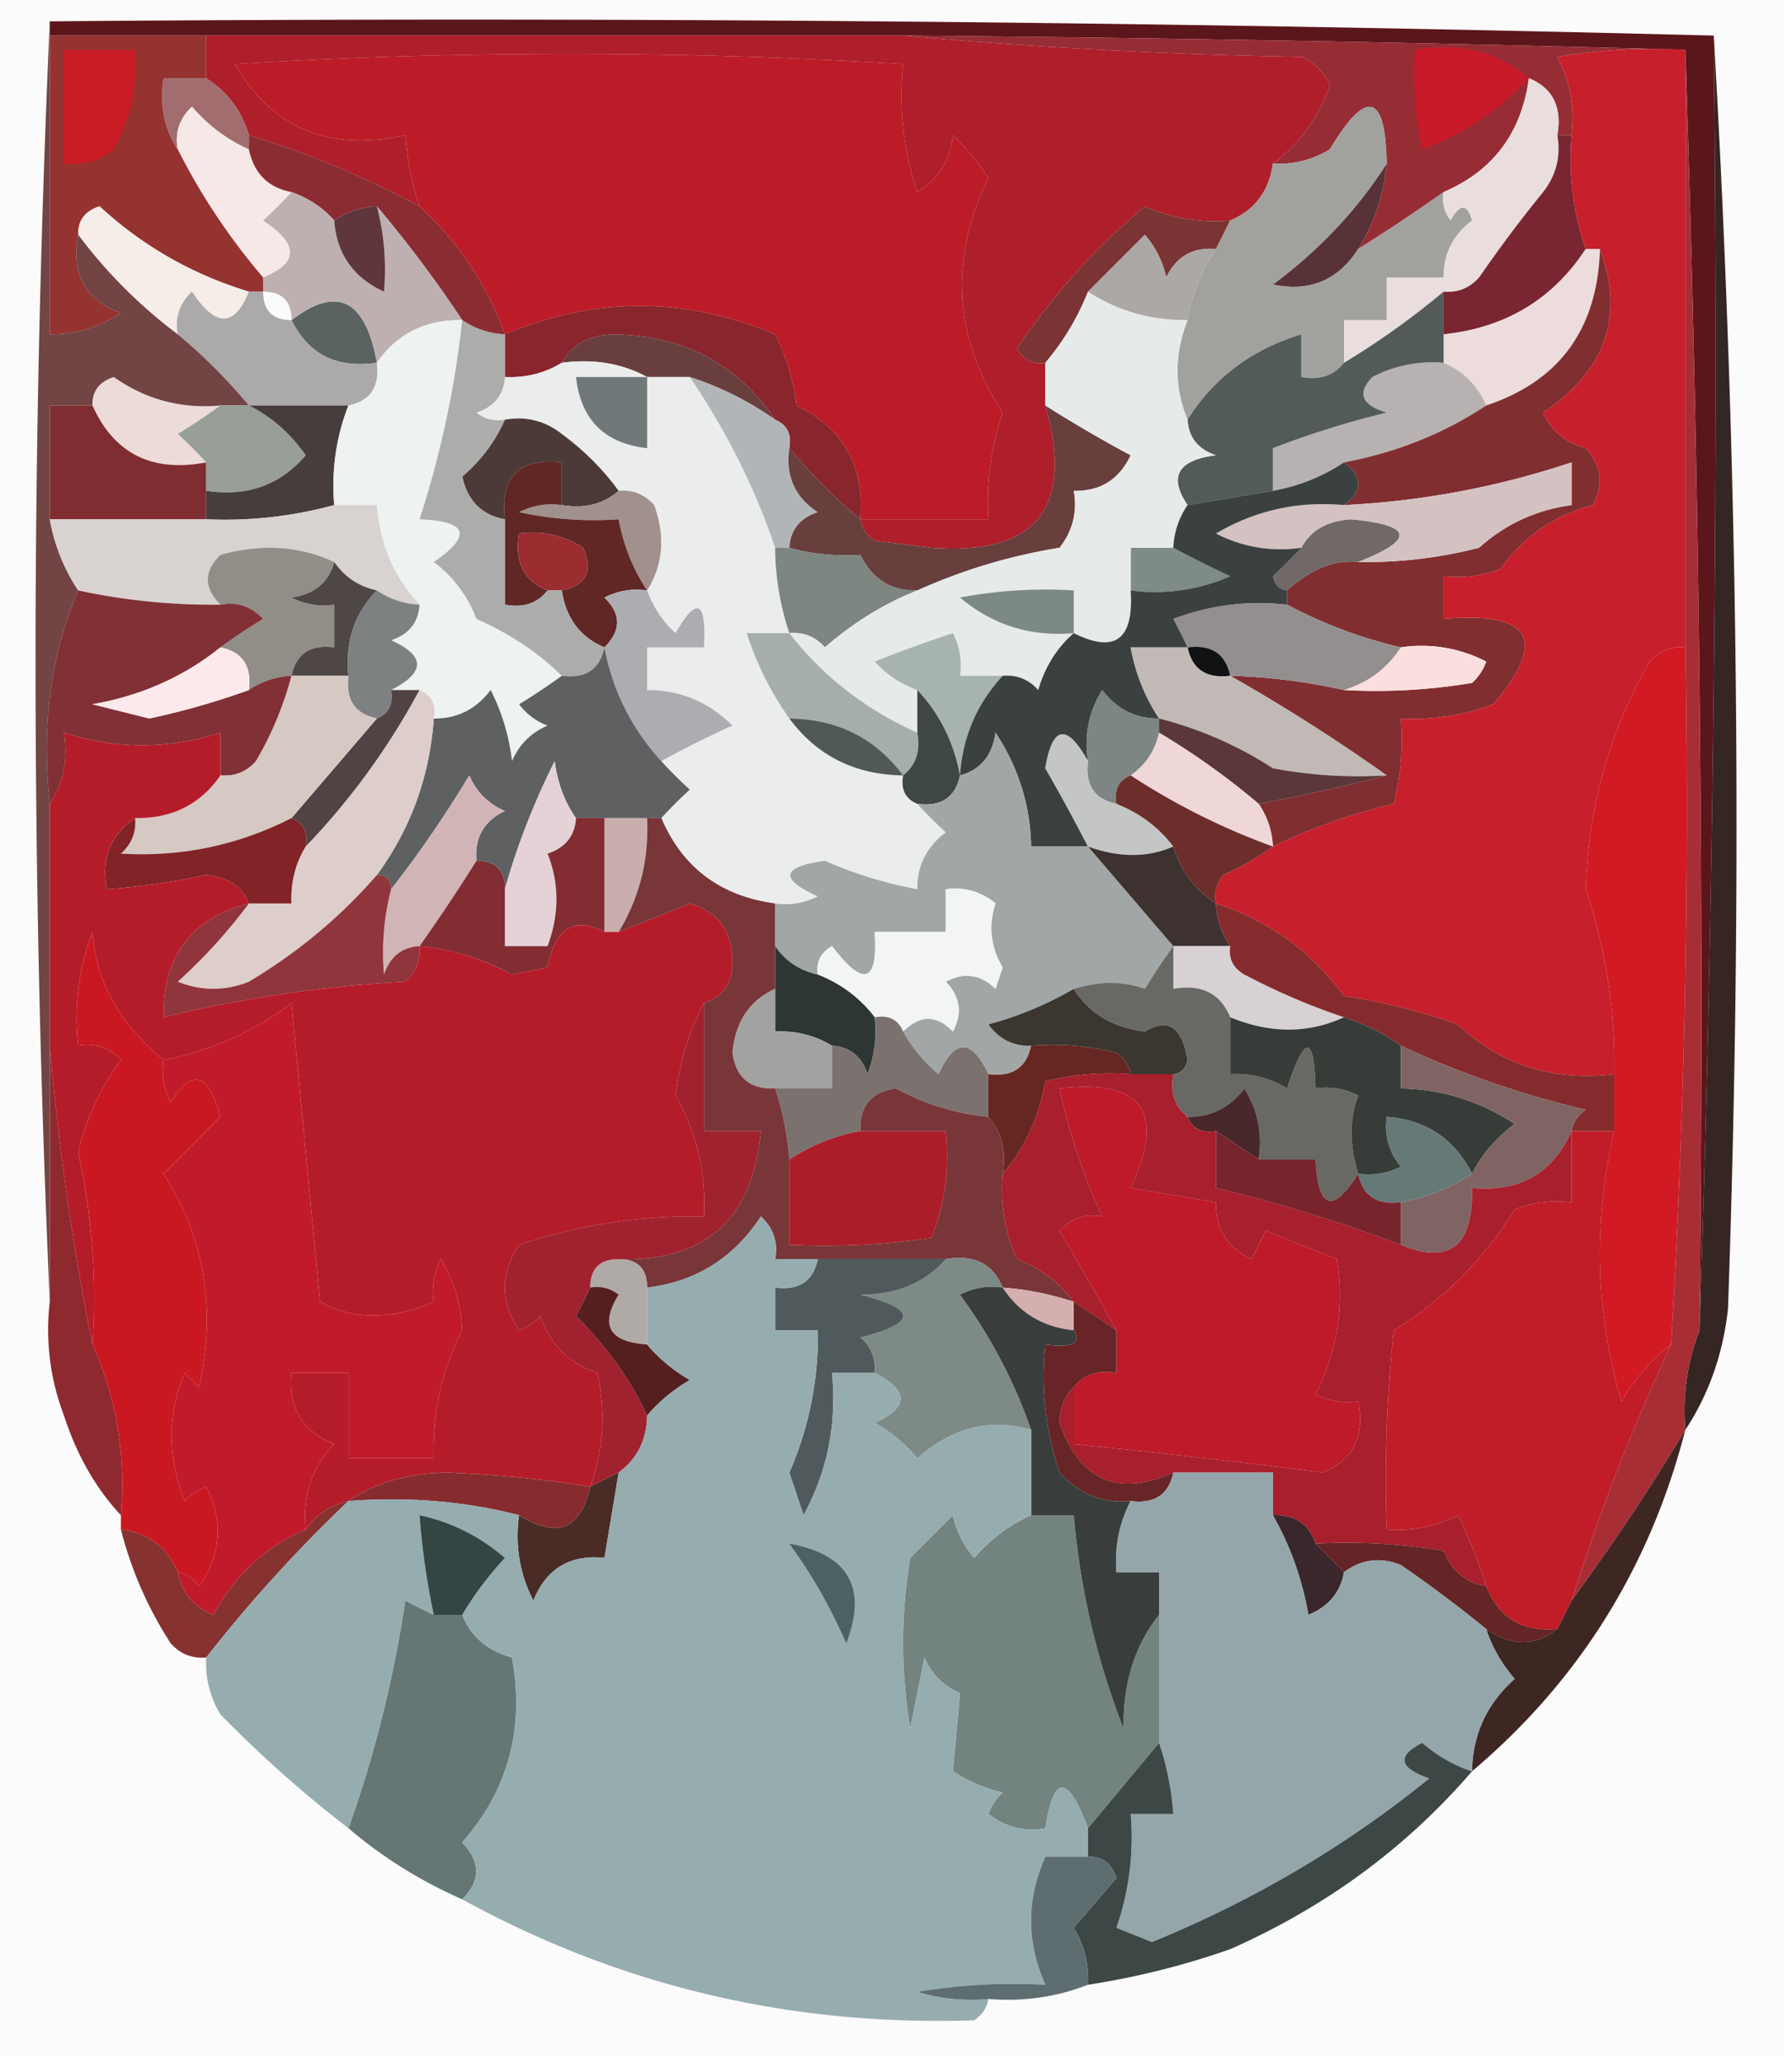 <svg xmlns="http://www.w3.org/2000/svg" width="126" height="145" style="shape-rendering:geometricPrecision;text-rendering:geometricPrecision;image-rendering:optimizeQuality;fill-rule:evenodd;clip-rule:evenodd"><path style="opacity:1" fill="#fcfbfb" d="M-.5-.5h126v145H-.5V-.5z"/><path style="opacity:1" fill="#5b161b" d="M3.5 2.5v-1a3452.68 3452.68 0 0 1 117 1c.331 30.505-.002 60.838-1 91a2026.41 2026.41 0 0 0-1-90c-18.08-.51-36.413-.843-55-1h-60z"/><path style="opacity:1" fill="#962d35" d="M63.5 2.5c18.587.157 36.92.49 55 1a40.94 40.94 0 0 0-9 .5c.906 1.7 1.239 3.533 1 5.5h-1c.343-1.983-.324-3.317-2-4-.519 3.843-2.519 6.51-6 8a128.52 128.52 0 0 1-6 4c1.13-1.815 1.796-3.815 2-6-.084-4.967-1.418-5.3-4-1a6.845 6.845 0 0 1-4 1c1.87-1.381 3.204-3.214 4-5.5-.405-.945-1.072-1.612-2-2-9.509-.17-18.842-.67-28-1.5z"/><path style="opacity:1" fill="#c81a28" d="M107.5 5.5a19.133 19.133 0 0 1-7.5 5 24.939 24.939 0 0 1-.5-7c3.198-.536 5.865.131 8 2z"/><path style="opacity:1" fill="#ae1e2b" d="M14.5 2.5h49c9.158.83 18.491 1.33 28 1.5.928.388 1.595 1.055 2 2-.796 2.286-2.13 4.119-4 5.5-.27 1.93-1.27 3.264-3 4a11.989 11.989 0 0 1-6-1 47.285 47.285 0 0 0-9 10c.457.797 1.124 1.13 2 1v3c2.039 7.212-.628 10.546-8 10l-4-.5c-.556-.383-.89-.883-1-1.5h9a19.524 19.524 0 0 1 1-7.5c-3.444-5.288-3.777-10.788-1-16.5-.653-1.004-1.487-2.004-2.5-3-.196 1.786-1.03 3.12-2.5 4a21.12 21.12 0 0 1-1-9 385.63 385.63 0 0 0-47 0c2.657 4.529 6.657 6.195 12 5a20.677 20.677 0 0 0 1 5 65.889 65.889 0 0 0-12-5c-.526-1.73-1.526-3.064-3-4v-3z"/><path style="opacity:1" fill="#a26d6e" d="M14.5 5.5c1.474.936 2.474 2.27 3 4v1c-1.524-.674-2.858-1.674-4-3-.886.825-1.219 1.825-1 3-.951-1.419-1.284-3.085-1-5h3z"/><path style="opacity:1" fill="#f5e8e7" d="M17.5 10.5c.356 1.69 1.356 2.69 3 3a30.943 30.943 0 0 1-2 2c2.518 1.656 2.518 2.99 0 4a45.203 45.203 0 0 1-6-9c-.219-1.175.114-2.175 1-3 1.142 1.326 2.476 2.326 4 3z"/><path style="opacity:1" fill="#943330" d="M3.5 2.5h11v3h-3c-.284 1.915.049 3.581 1 5a45.203 45.203 0 0 0 6 9v1h-1c-3.981-1.212-7.481-3.212-10.5-6-1.03.336-1.53 1.003-1.5 2-.535 2.738.465 4.572 3 5.5-1.525 1.009-3.192 1.509-5 1.5v-21z"/><path style="opacity:1" fill="#c91c24" d="M4.5 3.5h5c.202 2.49-.298 4.823-1.5 7-1.011.837-2.178 1.17-3.5 1v-8z"/><path style="opacity:1" fill="#8b2c33" d="M17.5 9.5a65.889 65.889 0 0 1 12 5c2.725 2.495 4.725 5.495 6 9a5.728 5.728 0 0 1-3-1 86.76 86.76 0 0 0-6-8 5.728 5.728 0 0 0-3 1c-.79-.901-1.79-1.568-3-2-1.644-.31-2.644-1.31-3-3v-1z"/><path style="opacity:1" fill="#e9dedd" d="M107.5 5.5c1.676.683 2.343 2.017 2 4 .262 1.478-.071 2.811-1 4a94.436 94.436 0 0 0-4.5 6c-.671.752-1.504 1.086-2.5 1a56.01 56.01 0 0 1-7 5v-3h3v-3h4c-.02-1.643.647-2.976 2-4-.346-1.196-.846-1.196-1.5 0a2.429 2.429 0 0 1-.5-2c3.481-1.49 5.481-4.157 6-8z"/><path style="opacity:1" fill="#bc1c27" d="M60.5 36.5c.305-3.727-1.195-6.394-4.5-8a14.73 14.73 0 0 0-1.5-5c-6.342-2.664-12.676-2.664-19 0-1.275-3.505-3.275-6.505-6-9a20.677 20.677 0 0 1-1-5c-5.343 1.195-9.343-.471-12-5a385.63 385.63 0 0 1 47 0 21.12 21.12 0 0 0 1 9c1.47-.88 2.304-2.214 2.5-4 1.013.996 1.847 1.996 2.5 3-2.777 5.712-2.444 11.212 1 16.5a19.524 19.524 0 0 0-1 7.5h-9z"/><path style="opacity:1" fill="#7b3434" d="m86.5 15.5-1 2c-1.624-.14-2.79.527-3.5 2a6.807 6.807 0 0 0-1.5-3l-4 4a17.906 17.906 0 0 1-3 5c-.876.13-1.543-.203-2-1a47.285 47.285 0 0 1 9-10 11.989 11.989 0 0 0 6 1z"/><path style="opacity:1" fill="#593237" d="M97.5 11.5c-.204 2.185-.87 4.185-2 6-1.418 2.208-3.418 3.041-6 2.5 3.267-2.429 5.934-5.262 8-8.5z"/><path style="opacity:1" fill="#f6ece8" d="M17.5 20.5c-1.01 2.518-2.344 2.518-4 0-.886.825-1.219 1.825-1 3a34.822 34.822 0 0 1-7-7c-.03-.997.47-1.664 1.5-2 3.019 2.788 6.519 4.788 10.5 6z"/><path style="opacity:1" fill="#7a2632" d="M109.5 9.5h1c-.221 2.779.112 5.445 1 8-2.325 3.547-5.658 5.547-10 6v-3c.996.086 1.829-.248 2.5-1a94.436 94.436 0 0 1 4.5-6c.929-1.189 1.262-2.522 1-4z"/><path style="opacity:1" fill="#aca8a5" d="M85.5 17.5a13.213 13.213 0 0 0-2 5c-2.576.032-4.91-.635-7-2l4-4a6.807 6.807 0 0 1 1.5 3c.71-1.473 1.876-2.14 3.5-2z"/><path style="opacity:1" fill="#1d1618" d="M18.5 20.5c1.333 0 2 .667 2 2 0-1.333-.667-2-2-2z"/><path style="opacity:1" fill="#5a6362" d="M26.5 25.5c-2.82.413-4.82-.587-6-3 3.2-2.461 5.2-1.461 6 3z"/><path style="opacity:1" fill="#beb0b0" d="M20.5 13.5c1.21.432 2.21 1.099 3 2 .175 2.344 1.341 4.011 3.5 5a17.64 17.64 0 0 0-.5-6 86.76 86.76 0 0 1 6 8c-2.589-.039-4.589.961-6 3-.8-4.461-2.8-5.461-6-3 0-1.333-.667-2-2-2v-1c2.518-1.01 2.518-2.344 0-4a30.943 30.943 0 0 0 2-2z"/><path style="opacity:1" fill="#5e363b" d="M26.5 14.5a17.64 17.64 0 0 1 .5 6c-2.159-.989-3.325-2.656-3.5-5a5.728 5.728 0 0 1 3-1z"/><path style="opacity:1" fill="#a1a19e" d="M97.5 11.5c-2.066 3.238-4.733 6.071-8 8.5 2.582.541 4.582-.292 6-2.5a128.52 128.52 0 0 0 6-4 2.429 2.429 0 0 0 .5 2c.654-1.196 1.154-1.196 1.5 0-1.353 1.024-2.02 2.357-2 4h-4v3h-3v3c-.709.904-1.709 1.237-3 1v-3c-3.487 1.06-6.154 3.06-8 6-.939-2.256-.939-4.59 0-7 .33-1.822.998-3.49 2-5l1-2c1.73-.736 2.73-2.07 3-4a6.845 6.845 0 0 0 4-1c2.582-4.3 3.916-3.967 4 1z"/><path style="opacity:1" fill="#ecdcdb" d="M111.5 17.5h1c-.176 5.617-2.843 9.284-8 11-.6-1.4-1.6-2.4-3-3v-2c4.342-.453 7.675-2.453 10-6z"/><path style="opacity:1" fill="#693e3f" d="M54.5 29.5a22.176 22.176 0 0 0-6-3h-3c-1.765-.961-3.765-1.295-6-1 .652-1.225 1.819-1.892 3.5-2 5.002.037 8.836 2.037 11.5 6z"/><path style="opacity:1" fill="#89252c" d="M60.5 36.5a38.4 38.4 0 0 1-5-5c.172-.992-.162-1.658-1-2-2.664-3.963-6.498-5.963-11.5-6-1.681.108-2.848.775-3.5 2-1.208.734-2.541 1.067-4 1v-3c6.324-2.664 12.658-2.664 19 0a14.73 14.73 0 0 1 1.5 5c3.305 1.606 4.805 4.273 4.5 8z"/><path style="opacity:1" fill="#aca9aa" d="M17.5 20.5h1c0 1.333.667 2 2 2 1.18 2.413 3.18 3.413 6 3 .215 1.679-.452 2.679-2 3h-7a38.4 38.4 0 0 0-5-5c-.219-1.175.114-2.175 1-3 1.656 2.518 2.99 2.518 4 0z"/><path style="opacity:1" fill="#b7b2b1" d="M101.5 25.5c1.4.6 2.4 1.6 3 3-2.994 1.978-6.327 3.311-10 4a13.213 13.213 0 0 1-5 2v-3a65.183 65.183 0 0 1 8-2.5c-1.77-.535-2.104-1.369-1-2.5a9.106 9.106 0 0 1 5-1z"/><path style="opacity:1" fill="#ecdbd9" d="M15.5 28.5a44.293 44.293 0 0 1-3 2c.743.682 1.41 1.349 2 2-3.807.726-6.474-.607-8-4-.03-.997.47-1.664 1.5-2 2.256 1.585 4.756 2.252 7.5 2z"/><path style="opacity:1" fill="#525b59" d="M101.5 20.5v5a9.106 9.106 0 0 0-5 1c-1.104 1.131-.77 1.965 1 2.5a65.183 65.183 0 0 0-8 2.5v3l-6 1c-1.356-1.999-.69-3.166 2-3.5-1.256-.417-1.923-1.25-2-2.5 1.846-2.94 4.513-4.94 8-6v3c1.291.237 2.291-.096 3-1a56.01 56.01 0 0 0 7-5z"/><path style="opacity:1" fill="#724444" d="M3.5 1.5v22c1.808.009 3.475-.491 5-1.5-2.535-.928-3.535-2.762-3-5.5a34.822 34.822 0 0 0 7 7 38.4 38.4 0 0 1 5 5h-2c-2.744.252-5.244-.415-7.5-2-1.03.336-1.53 1.003-1.5 2h-3v8c.33 1.822.998 3.49 2 5-1.942 4.556-2.608 9.556-2 15v35c-1.333-30-1.333-60 0-90z"/><path style="opacity:1" fill="#7f2d31" d="M6.5 28.5c1.526 3.393 4.193 4.726 8 4v4h-11v-8h3z"/><path style="opacity:1" fill="#ebeded" d="M39.5 25.5c2.235-.295 4.235.039 6 1h3c2.593 3.825 4.593 7.825 6 12 .017 2.065.35 4.065 1 6h-3a22.176 22.176 0 0 0 3 6c1.952 2.627 4.619 3.96 8 4-.172.992.162 1.658 1 2 .59.651 1.257 1.318 2 2-1.353 1.024-2.02 2.357-2 4a29.313 29.313 0 0 1-6.5-2c-3.063.435-3.23 1.268-.5 2.5a4.932 4.932 0 0 1-3 .5c-3.843-.519-6.51-2.519-8-6a30.943 30.943 0 0 1 2-2 30.943 30.943 0 0 1-2-2 64.953 64.953 0 0 1 5-2.5c-1.67-1.669-3.67-2.502-6-2.5v-3h4c.171-3.297-.495-3.63-2-1a7.467 7.467 0 0 1-2-3c1.123-1.788 1.29-3.788.5-6-.67-.752-1.504-1.086-2.5-1-1.087-1.5-2.42-2.833-4-4-1.189-.929-2.522-1.262-4-1a2.428 2.428 0 0 1-2-.5c1.256-.417 1.923-1.25 2-2.5 1.459.067 2.792-.266 4-1z"/><path style="opacity:1" fill="#717879" d="M45.5 26.5v5c-3-.333-4.667-2-5-5h5z"/><path style="opacity:1" fill="#979f97" d="M15.5 28.5h2c1.576.783 2.91 1.95 4 3.5-1.802 2.102-4.136 2.936-7 2.5v-2a30.943 30.943 0 0 0-2-2 44.293 44.293 0 0 0 3-2z"/><path style="opacity:1" fill="#812e31" d="M112.5 17.5c1.748 4.713.415 8.546-4 11.5.598 1.301 1.598 2.134 3 2.5 1.114 1.223 1.281 2.556.5 4-2.72.723-4.887 2.223-6.5 4.5a8.435 8.435 0 0 1-4 .5v3c6.194-.536 7.36 1.464 3.5 6a15.904 15.904 0 0 1-6.5 1 18.436 18.436 0 0 1-.5 6 42.804 42.804 0 0 0-8.5 3 5.728 5.728 0 0 0-1-3c3.11-.589 6.11-1.255 9-2a128.747 128.747 0 0 0-11-7 41.58 41.58 0 0 1 8 1 40.937 40.937 0 0 0 9-.5 3.647 3.647 0 0 0 1-1.5 9.864 9.864 0 0 0-6-1 32.975 32.975 0 0 1-8-3v-1c1.679-1.519 3.346-2.186 5-2a31.9 31.9 0 0 0 8.5-1c1.842-1.66 4.009-2.66 6.5-3v-3a59.602 59.602 0 0 1-16 3c1.333-1 1.333-2 0-3 3.673-.689 7.006-2.022 10-4 5.157-1.716 7.824-5.383 8-11z"/><path style="opacity:1" fill="#4b3a37" d="M35.5 29.5c1.478-.262 2.811.071 4 1 1.58 1.167 2.913 2.5 4 4-1.068.934-2.401 1.268-4 1v-3c-3-.333-4.333 1-4 4-1.62-.287-2.62-1.287-3-3 1.326-1.142 2.326-2.476 3-4z"/><path style="opacity:1" fill="#463d3c" d="M17.5 28.5h7c-.869 2.217-1.202 4.55-1 7a29.22 29.22 0 0 1-9 1v-2c2.864.436 5.198-.398 7-2.5-1.09-1.55-2.424-2.717-4-3.5z"/><path style="opacity:1" fill="#a0918c" d="M43.5 34.5c.996-.086 1.83.248 2.5 1 .79 2.212.623 4.212-.5 6a13.213 13.213 0 0 1-2-5 24.939 24.939 0 0 1-7-.5 4.932 4.932 0 0 1 3-.5c1.599.268 2.932-.066 4-1z"/><path style="opacity:1" fill="#eef2f1" d="M32.5 22.5a69.638 69.638 0 0 1-3 14c3.396.133 3.73 1.133 1 3a8.905 8.905 0 0 1 3 4c2.35 1.043 4.35 2.376 6 4a44.293 44.293 0 0 1-3 2 4.452 4.452 0 0 0 2 1.5c-1.167.5-2 1.333-2.5 2.5a14.73 14.73 0 0 0-1.5-5c-1.024 1.353-2.357 2.02-4 2 .172-.992-.162-1.658-1-2h-2c2.431-1.24 2.431-2.408 0-3.5 1.256-.417 1.923-1.25 2-2.5-1.797-1.934-2.797-4.267-3-7h-3c-.202-2.45.131-4.783 1-7 1.548-.321 2.215-1.321 2-3 1.411-2.039 3.411-3.039 6-3z"/><path style="opacity:1" fill="#602725" d="M39.5 35.5a4.932 4.932 0 0 0-3 .5c2.31.497 4.643.663 7 .5.33 1.822.998 3.49 2 5a4.932 4.932 0 0 0-3 .5c1.184 1.145 1.184 2.312 0 3.5-1.701-.711-2.701-2.045-3-4 1.725-.343 2.225-1.343 1.5-3-1.356-.88-2.856-1.214-4.5-1-.343 1.983.324 3.317 2 4-.709.904-1.709 1.237-3 1v-6c-.333-3 1-4.333 4-4v3z"/><path style="opacity:1" fill="#b1b5b8" d="M48.5 26.5a22.176 22.176 0 0 1 6 3c.838.342 1.172 1.008 1 2-.273 1.951.393 3.451 2 4.5-1.256.417-1.923 1.25-2 2.5h-1c-1.407-4.175-3.407-8.175-6-12z"/><path style="opacity:1" fill="#706968" d="M95.5 39.5c-1.654-.186-3.321.481-5 2-.543-.06-.876-.393-1-1a30.943 30.943 0 0 0 2-2c.652-1.225 1.819-1.892 3.5-2 4.363.412 4.53 1.412.5 3z"/><path style="opacity:1" fill="#683f3d" d="M73.5 28.5a95.88 95.88 0 0 0 6 3.5c-.808 1.706-2.141 2.54-4 2.5.262 1.478-.071 2.811-1 4a39.722 39.722 0 0 0-10 3c-1.859.04-3.192-.794-4-2.5-1.88.096-3.547-.07-5-.5.077-1.25.744-2.083 2-2.5-1.607-1.049-2.273-2.549-2-4.5a38.4 38.4 0 0 0 5 5c.11.617.444 1.117 1 1.5l4 .5c7.372.546 10.039-2.788 8-10z"/><path style="opacity:1" fill="#d4c2c2" d="M95.5 39.5c4.03-1.588 3.863-2.588-.5-3-1.681.108-2.848.775-3.5 2a9.864 9.864 0 0 1-6-1c2.766-1.629 5.766-2.295 9-2a59.602 59.602 0 0 0 16-3v3c-2.491.34-4.658 1.34-6.5 3a31.9 31.9 0 0 1-8.5 1z"/><path style="opacity:1" fill="#d8d3d1" d="M23.5 35.5h3c.203 2.733 1.203 5.066 3 7a5.728 5.728 0 0 1-3-1c-1.278-.282-2.278-.949-3-2-2.466-1.134-5.133-1.3-8-.5-1.184 1.145-1.184 2.312 0 3.5-3.38.04-6.714-.293-10-1a13.214 13.214 0 0 1-2-5h11a29.22 29.22 0 0 0 9-1z"/><path style="opacity:1" fill="#7e8682" d="M54.5 38.5h1c1.453.43 3.12.596 5 .5.808 1.706 2.141 2.54 4 2.5-2.315.916-4.482 2.25-6.5 4-.67-.752-1.504-1.086-2.5-1a19.242 19.242 0 0 1-1-6z"/><path style="opacity:1" fill="#918e88" d="M23.5 39.5c-.38 1.431-1.38 2.264-3 2.5.948.483 1.948.65 3 .5v3c-1.679-.215-2.679.452-3 2a5.728 5.728 0 0 0-3 1c.215-1.679-.452-2.679-2-3a44.293 44.293 0 0 1 3-2c-.825-.886-1.825-1.219-3-1-1.184-1.188-1.184-2.355 0-3.5 2.867-.8 5.534-.634 8 .5z"/><path style="opacity:1" fill="#9b2c2f" d="M39.5 41.5h-1c-1.676-.683-2.343-2.017-2-4 1.644-.214 3.144.12 4.5 1 .725 1.657.225 2.657-1.5 3z"/><path style="opacity:1" fill="#7e8b88" d="M82.5 38.5a70.679 70.679 0 0 0 4 2 13.117 13.117 0 0 1-7 1v-3h3z"/><path style="opacity:1" fill="#acacab" d="M32.5 22.5c.891.61 1.891.943 3 1v3c-.077 1.25-.744 2.083-2 2.5a2.428 2.428 0 0 0 2 .5c-.674 1.524-1.674 2.858-3 4 .38 1.713 1.38 2.713 3 3v6c1.291.237 2.291-.096 3-1h1c.299 1.955 1.299 3.289 3 4-.321 1.548-1.321 2.215-3 2-1.65-1.624-3.65-2.957-6-4a8.905 8.905 0 0 0-3-4c2.73-1.867 2.396-2.867-1-3a69.638 69.638 0 0 0 3-14z"/><path style="opacity:1" fill="#e6eae9" d="M76.5 20.5c2.09 1.365 4.424 2.032 7 2-.939 2.41-.939 4.744 0 7 .077 1.25.744 2.083 2 2.5-2.69.334-3.356 1.501-2 3.5a5.728 5.728 0 0 0-1 3h-3v3c.233 3.454-1.1 4.454-4 3-1.187 1.034-2.02 2.367-2.5 4-.67-.752-1.504-1.086-2.5-1h-3a4.932 4.932 0 0 0-.5-3 99.82 99.82 0 0 0-5.5 2 7.467 7.467 0 0 0 3 2v3c-3.652-1.64-6.652-3.974-9-7 .996-.086 1.83.248 2.5 1 2.018-1.75 4.185-3.084 6.5-4a39.722 39.722 0 0 1 10-3c.929-1.189 1.262-2.522 1-4 1.859.04 3.192-.794 4-2.5a95.88 95.88 0 0 1-6-3.5v-3a17.906 17.906 0 0 0 3-5z"/><path style="opacity:1" fill="#7c8986" d="M75.5 44.5c-3.025.269-5.692-.564-8-2.5a32.437 32.437 0 0 1 8-.5v3z"/><path style="opacity:1" fill="#948f8f" d="M90.5 42.5a32.975 32.975 0 0 0 8 3c-.948 1.478-2.28 2.478-4 3a41.58 41.58 0 0 0-8-1c-.321-1.548-1.321-2.215-3-2a44.358 44.358 0 0 0-1-2 16.869 16.869 0 0 1 8-1z"/><path style="opacity:1" fill="#813135" d="M5.5 41.5c3.286.707 6.62 1.04 10 1 1.175-.219 2.175.114 3 1a44.293 44.293 0 0 0-3 2c-2.572 2.068-5.572 3.401-9 4l4 1a53.615 53.615 0 0 0 7-2 5.728 5.728 0 0 1 3-1 23.795 23.795 0 0 1-2.5 6c-.67.752-1.504 1.086-2.5 1v-3c-3.65 1.175-7.317 1.175-11 0 .284 1.915-.049 3.581-1 5-.608-5.444.058-10.444 2-15z"/><path style="opacity:1" fill="#4f4745" d="M23.5 39.5c.722 1.051 1.722 1.718 3 2-1.575 1.614-2.241 3.614-2 6h-4c.321-1.548 1.321-2.215 3-2v-3a4.932 4.932 0 0 1-3-.5c1.62-.236 2.62-1.069 3-2.5z"/><path style="opacity:1" fill="#7d8181" d="M26.5 41.5c.891.61 1.891.943 3 1-.077 1.25-.744 2.083-2 2.5 2.431 1.092 2.431 2.26 0 3.5.172.992-.162 1.658-1 2-1.548-.321-2.215-1.321-2-3-.241-2.386.425-4.386 2-6z"/><path style="opacity:1" fill="#a7b3af" d="M70.5 47.5c-1.819 1.972-2.819 4.305-3 7-.44-2.344-1.44-4.344-3-6a7.467 7.467 0 0 1-3-2 99.82 99.82 0 0 1 5.5-2c.483.948.65 1.948.5 3h3z"/><path style="opacity:1" fill="#111214" d="M83.5 45.5c1.679-.215 2.679.452 3 2-1.679.215-2.679-.452-3-2z"/><path style="opacity:1" fill="#fbdfde" d="M98.5 45.5a9.864 9.864 0 0 1 6 1 3.647 3.647 0 0 1-1 1.5 40.937 40.937 0 0 1-9 .5c1.72-.522 3.052-1.522 4-3z"/><path style="opacity:1" fill="#fde9eb" d="M15.5 45.5c1.548.321 2.215 1.321 2 3a53.615 53.615 0 0 1-7 2l-4-1c3.428-.599 6.428-1.932 9-4z"/><path style="opacity:1" fill="#acadb0" d="M45.5 41.5a7.467 7.467 0 0 0 2 3c1.505-2.63 2.171-2.297 2 1h-4v3c2.33-.002 4.33.831 6 2.5a64.953 64.953 0 0 0-5 2.5c-2.099-2.305-3.432-4.972-4-8 1.184-1.188 1.184-2.355 0-3.5a4.932 4.932 0 0 1 3-.5z"/><path style="opacity:1" fill="#5e6061" d="M42.5 45.5c.568 3.028 1.901 5.695 4 8 .59.651 1.257 1.318 2 2a30.943 30.943 0 0 0-2 2h-6c-.79-1.108-1.29-2.442-1.5-4-1.492 2.995-2.66 5.995-3.5 9 0-1.333-.667-2-2-2-.14-1.624.527-2.79 2-3.5-1.167-.5-2-1.333-2.5-2.5-1.757 2.905-3.59 5.572-5.5 8 0-.667-.333-1-1-1 2.379-3.249 3.712-6.916 4-11 1.643.02 2.976-.647 4-2a14.73 14.73 0 0 1 1.5 5c.5-1.167 1.333-2 2.5-2.5a4.452 4.452 0 0 1-2-1.5 44.293 44.293 0 0 0 3-2c1.679.215 2.679-.452 3-2z"/><path style="opacity:1" fill="#a6aeab" d="M55.5 44.5c2.348 3.026 5.348 5.36 9 7 .237 1.291-.096 2.291-1 3-1.952-2.627-4.619-3.96-8-4a22.176 22.176 0 0 1-3-6h3z"/><path style="opacity:1" fill="#3a4140" d="M94.5 32.5c1.333 1 1.333 2 0 3-3.234-.295-6.234.371-9 2a9.864 9.864 0 0 0 6 1 30.943 30.943 0 0 1-2 2c.124.607.457.94 1 1v1a16.869 16.869 0 0 0-8 1c.363.684.696 1.35 1 2h-4c.33 1.822.998 3.49 2 5-1.643.02-2.976-.647-4-2-.952 1.545-1.285 3.212-1 5-1.501-2.674-2.501-2.508-3 .5a129.54 129.54 0 0 1 3 5.5h-4c-.056-2.894-.89-5.56-2.5-8-.236 1.62-1.069 2.62-2.5 3 .181-2.695 1.181-5.028 3-7 .996-.086 1.83.248 2.5 1 .48-1.633 1.313-2.966 2.5-4 2.9 1.454 4.233.454 4-3a13.117 13.117 0 0 0 7-1 70.679 70.679 0 0 1-4-2 5.728 5.728 0 0 1 1-3l6-1c1.822-.33 3.49-.998 5-2z"/><path style="opacity:1" fill="#c0b9b6" d="M83.5 45.5c.321 1.548 1.321 2.215 3 2 3.79 2.15 7.457 4.484 11 7a32.437 32.437 0 0 1-8-.5 26.891 26.891 0 0 0-8-3.5 13.213 13.213 0 0 1-2-5h4z"/><path style="opacity:1" fill="#514243" d="M27.5 48.5h2a49.93 49.93 0 0 1-8 11c.172-.992-.162-1.658-1-2l6-7c.838-.342 1.172-1.008 1-2z"/><path style="opacity:1" fill="#515956" d="M55.5 50.5c3.381.04 6.048 1.373 8 4-3.381-.04-6.048-1.373-8-4z"/><path style="opacity:1" fill="#7d8685" d="M81.5 50.5v1c-.282 1.278-.949 2.278-2 3-.838.342-1.172 1.008-1 2-1.548-.321-2.215-1.321-2-3-.285-1.788.048-3.455 1-5 1.024 1.353 2.357 2.02 4 2z"/><path style="opacity:1" fill="#d6c8c3" d="M20.5 47.5h4c-.215 1.679.452 2.679 2 3l-6 7c-3.775 1.922-7.775 2.755-12 2.5.752-.67 1.086-1.504 1-2.5 2.589.039 4.589-.961 6-3 .996.086 1.83-.248 2.5-1a23.795 23.795 0 0 0 2.5-6z"/><path style="opacity:1" fill="#c71f2b" d="M118.5 3.5v42c-.996-.086-1.829.248-2.5 1-2.827 4.9-4.327 10.233-4.5 16a38.498 38.498 0 0 1 2 13c-4.303.513-7.97-.653-11-3.5a43.365 43.365 0 0 0-8-2c-2.323-3.156-5.323-5.323-9-6.5a2.428 2.428 0 0 1 .5-2 19.606 19.606 0 0 0 3.5-2 42.804 42.804 0 0 1 8.5-3c.496-1.973.662-3.973.5-6 2.234.12 4.401-.214 6.5-1 3.86-4.536 2.694-6.536-3.5-6v-3a8.435 8.435 0 0 0 4-.5c1.613-2.277 3.78-3.777 6.5-4.5.781-1.444.614-2.777-.5-4-1.402-.366-2.402-1.199-3-2.5 4.415-2.954 5.748-6.787 4-11.5h-1c-.888-2.555-1.221-5.221-1-8 .239-1.967-.094-3.8-1-5.5a40.94 40.94 0 0 1 9-.5z"/><path style="opacity:1" fill="#c4c5c5" d="M76.5 53.5c-.215 1.679.452 2.679 2 3 1.64.647 2.974 1.647 4 3-1.81.79-3.81.79-6 0a129.54 129.54 0 0 0-3-5.5c.499-3.008 1.499-3.174 3-.5z"/><path style="opacity:1" fill="#3f4744" d="M64.5 48.5c1.56 1.656 2.56 3.656 3 6-.321 1.548-1.321 2.215-3 2-.838-.342-1.172-1.008-1-2 .904-.709 1.237-1.709 1-3v-3z"/><path style="opacity:1" fill="#5b3739" d="M81.5 51.5v-1a26.891 26.891 0 0 1 8 3.5c2.646.497 5.313.664 8 .5-2.89.745-5.89 1.411-9 2a51.908 51.908 0 0 0-7-5z"/><path style="opacity:1" fill="#352623" d="M120.5 2.5a964.728 964.728 0 0 1 1 89.5c-.354 3.178-1.354 6.011-3 8.5-.202-2.45.131-4.783 1-7a2071.745 2071.745 0 0 0 1-91z"/><path style="opacity:1" fill="#efd7d8" d="M81.5 51.5a51.908 51.908 0 0 1 7 5c.61.891.943 1.891 1 3a48.364 48.364 0 0 1-10-5c1.051-.722 1.718-1.722 2-3z"/><path style="opacity:1" fill="#e4d2d6" d="M40.5 57.5c-.077 1.25-.744 2.083-2 2.5.833 2.081.833 4.248 0 6.5h-3v-4c.84-3.005 2.008-6.005 3.5-9 .21 1.558.71 2.892 1.5 4z"/><path style="opacity:1" fill="#6c2e2b" d="M79.5 54.5a48.364 48.364 0 0 0 10 5 19.606 19.606 0 0 1-3.5 2 2.428 2.428 0 0 0-.5 2c-1.478-.947-2.478-2.28-3-4-1.026-1.353-2.36-2.353-4-3-.172-.992.162-1.658 1-2z"/><path style="opacity:1" fill="#d1b4b6" d="M33.5 60.5a128.52 128.52 0 0 1-4 6c-1.25.077-2.083.744-2.5 2a17.64 17.64 0 0 1 .5-6c1.91-2.428 3.743-5.095 5.5-8 .5 1.167 1.333 2 2.5 2.5-1.473.71-2.14 1.876-2 3.5z"/><path style="opacity:1" fill="#caaead" d="M42.5 57.5h3c.135 2.917-.532 5.584-2 8h-1v-8z"/><path style="opacity:1" fill="#a1a7a6" d="m76.5 59.5 6 7a44.293 44.293 0 0 0-2 3c-1.503-.552-3.17-.552-5 0a24.258 24.258 0 0 1-6 2.5c.744 1.039 1.744 1.539 3 1.5-.321 1.548-1.321 2.215-3 2-1.194-2.518-2.36-2.518-3.5 0a10.521 10.521 0 0 1-2.5-3c1.188-1.184 2.355-1.184 3.5 0 .684-1.284.517-2.45-.5-3.5 1.284-.684 2.45-.517 3.5.5l.5-1.5c-.855-1.45-1.022-2.95-.5-4.5-1.011-.837-2.178-1.17-3.5-1v3h-5c.238 3.6-.762 3.933-3 1-.797.457-1.13 1.124-1 2-1.278-.282-2.278-.949-3-2v-3a4.932 4.932 0 0 0 3-.5c-2.73-1.232-2.563-2.065.5-2.5a29.313 29.313 0 0 0 6.5 2c-.02-1.643.647-2.976 2-4a30.943 30.943 0 0 1-2-2c1.679.215 2.679-.452 3-2 1.431-.38 2.264-1.38 2.5-3 1.61 2.44 2.444 5.106 2.5 8h4z"/><path style="opacity:1" fill="#812327" d="M9.5 57.5c.086.996-.248 1.83-1 2.5 4.225.255 8.225-.578 12-2.5.838.342 1.172 1.008 1 2-.734 1.208-1.067 2.541-1 4h-3c-.47-1.194-1.47-1.86-3-2-2.318.497-4.652.83-7 1-.38-2.198.287-3.865 2-5z"/><path style="opacity:1" fill="#ddcdcb" d="M29.5 48.5c.838.342 1.172 1.008 1 2-.288 4.084-1.621 7.751-4 11a36.592 36.592 0 0 1-9 7.5c-1.667.667-3.333.667-5 0a37.984 37.984 0 0 0 5-5.5h3c-.067-1.459.266-2.792 1-4a49.93 49.93 0 0 0 8-11z"/><path style="opacity:1" fill="#3d3230" d="M76.5 59.5c2.19.79 4.19.79 6 0 .522 1.72 1.522 3.053 3 4a5.728 5.728 0 0 0 1 3h-4l-6-7z"/><path style="opacity:1" fill="#a82e36" d="M118.5 3.5a2026.41 2026.41 0 0 1 1 90c-.869 2.217-1.202 4.55-1 7a153.732 153.732 0 0 1-8 12 145.39 145.39 0 0 1 7-18 642.737 642.737 0 0 0 1-49v-42z"/><path style="opacity:1" fill="#812d32" d="M40.5 57.5h2v8c-2.142-1.098-3.475-.264-4 2.5l-2.5.5a16.813 16.813 0 0 0-6.5-2 128.52 128.52 0 0 0 4-6c1.333 0 2 .667 2 2v4h3c.833-2.252.833-4.419 0-6.5 1.256-.417 1.923-1.25 2-2.5z"/><path style="opacity:1" fill="#8f353b" d="M26.5 61.5c.667 0 1 .333 1 1a17.64 17.64 0 0 0-.5 6c.417-1.256 1.25-1.923 2.5-2 .086.996-.248 1.83-1 2.5a92.437 92.437 0 0 0-17 2.5c-.063-4.281 1.937-6.948 6-8a37.984 37.984 0 0 1-5 5.5c1.667.667 3.333.667 5 0 3.43-2.04 6.43-4.54 9-7.5z"/><path style="opacity:1" fill="#f3f5f5" d="M63.5 72.5c-.342-.838-1.008-1.172-2-1-1.026-1.353-2.36-2.353-4-3-.13-.876.203-1.543 1-2 2.238 2.933 3.238 2.6 3-1h5v-3c1.322-.17 2.489.163 3.5 1-.522 1.55-.355 3.05.5 4.5l-.5 1.5c-1.05-1.017-2.216-1.184-3.5-.5 1.017 1.05 1.184 2.216.5 3.5-1.145-1.184-2.312-1.184-3.5 0z"/><path style="opacity:1" fill="#d8d1d4" d="M82.5 66.5h4c-.13.876.203 1.543 1 2a47.313 47.313 0 0 0 7 3c-2.526 1.157-5.193 1.157-8 0-.683-1.677-2.017-2.343-4-2v-3z"/><path style="opacity:1" fill="#2e3633" d="M54.5 66.5c.722 1.051 1.722 1.718 3 2 1.64.647 2.974 1.647 4 3a8.434 8.434 0 0 1-.5 4c-.417-1.256-1.25-1.923-2.5-2-1.208-.734-2.541-1.067-4-1v-6z"/><path style="opacity:1" fill="#852b2e" d="M85.5 63.5c3.677 1.177 6.677 3.344 9 6.5a43.365 43.365 0 0 1 8 2c3.03 2.847 6.697 4.013 11 3.5v4h-3c.111-.617.444-1.117 1-1.5a66.655 66.655 0 0 1-13-4.5c-1.171-.845-2.505-1.511-4-2a47.313 47.313 0 0 1-7-3c-.797-.457-1.13-1.124-1-2a5.728 5.728 0 0 1-1-3z"/><path style="opacity:1" fill="#a2a2a0" d="M54.5 69.5v3c1.459-.067 2.792.266 4 1v3h-4c-1.752.082-2.752-.75-3-2.5.198-2.184 1.198-3.684 3-4.5z"/><path style="opacity:1" fill="#3b3630" d="M75.5 69.5c1.074 1.716 2.74 2.716 5 3 1.623-.99 2.623-.324 3 2-.124.607-.457.94-1 1h-3c-.11-.617-.444-1.117-1-1.5a18.436 18.436 0 0 0-6-.5c-1.256.039-2.256-.461-3-1.5a24.258 24.258 0 0 0 6-2.5z"/><path style="opacity:1" fill="#662621" d="M72.5 73.5a18.436 18.436 0 0 1 6 .5c.556.383.89.883 1 1.5a18.436 18.436 0 0 0-6 .5c-.45 2.533-1.45 4.7-3 6.5.268-1.599-.066-2.932-1-4v-3c1.679.215 2.679-.452 3-2z"/><path style="opacity:1" fill="#7b726f" d="M61.5 71.5c.992-.172 1.658.162 2 1a10.521 10.521 0 0 0 2.5 3c1.14-2.518 2.306-2.518 3.5 0v3a16.985 16.985 0 0 1-6.5-2c-1.75.248-2.582 1.248-2.5 3-1.822.33-3.49.998-5 2a20.677 20.677 0 0 0-1-5h4v-3c1.25.077 2.083.744 2.5 2a8.434 8.434 0 0 0 .5-4z"/><path style="opacity:1" fill="#686964" d="M82.5 66.5v3c1.983-.343 3.317.323 4 2v4a6.845 6.845 0 0 1 4 1c1.238-3.81 1.904-3.81 2 0a4.932 4.932 0 0 1 3 .5c-.625 1.64-.625 3.473 0 5.5-1.806 2.838-2.806 2.505-3-1h-4c.285-1.788-.048-3.455-1-5-1.024 1.353-2.357 2.02-4 2-.904-.709-1.237-1.709-1-3 .543-.06.876-.393 1-1-.377-2.324-1.377-2.99-3-2-2.26-.284-3.926-1.284-5-3 1.83-.552 3.497-.552 5 0a44.293 44.293 0 0 1 2-3z"/><path style="opacity:1" fill="#373c38" d="M86.5 71.5c2.807 1.157 5.474 1.157 8 0 1.495.489 2.829 1.155 4 2v3c2.894.056 5.561.89 8 2.5-1.314.985-2.314 2.152-3 3.5-1.235-2.457-3.235-3.79-6-4-.17 1.322.163 2.489 1 3.5a4.932 4.932 0 0 1-3 .5c-.625-2.027-.625-3.86 0-5.5a4.932 4.932 0 0 0-3-.5c-.096-3.81-.762-3.81-2 0a6.845 6.845 0 0 0-4-1v-4z"/><path style="opacity:1" fill="#49282b" d="m88.5 81.5-3-2c-.992.172-1.658-.162-2-1 1.643.02 2.976-.647 4-2 .952 1.545 1.285 3.212 1 5z"/><path style="opacity:1" fill="#8e2930" d="M3.5 73.5a187.902 187.902 0 0 0 3 21c1.683 3.758 2.35 7.758 2 12-1.77-1.899-3.102-4.232-4-7a16.87 16.87 0 0 1-1-8v-18z"/><path style="opacity:1" fill="#657977" d="M103.5 82.5a13.216 13.216 0 0 1-5 2c-1.679.215-2.679-.452-3-2a4.932 4.932 0 0 0 3-.5c-.837-1.011-1.17-2.178-1-3.5 2.765.21 4.765 1.543 6 4z"/><path style="opacity:1" fill="#b51c29" d="M15.5 54.5c-1.411 2.039-3.411 3.039-6 3-1.713 1.135-2.38 2.802-2 5a50.788 50.788 0 0 0 7-1c1.53.14 2.53.806 3 2-4.063 1.052-6.063 3.719-6 8a92.437 92.437 0 0 1 17-2.5c.752-.67 1.086-1.504 1-2.5 2.274.215 4.441.882 6.5 2l2.5-.5c.525-2.764 1.858-3.598 4-2.5h1a325.759 325.759 0 0 0 5-2c1.96.58 2.96 1.913 3 4 .047 1.538-.62 2.538-2 3-1.032 1.934-1.698 4.1-2 6.5 1.486 2.59 2.153 5.423 2 8.5a38.501 38.501 0 0 0-13 2c-1.333 2-1.333 4 0 6a3.646 3.646 0 0 0 1.5-1c.667 2 2 3.333 4 4 .602 2.72.435 5.387-.5 8-2.98-.509-6.314-.842-10-1-2.77.029-5.103.695-7 2-1.278.282-2.278.949-3 2-.253-2.327.414-4.327 2-6-2.256-.921-3.256-2.588-3-5h4v6h6c-.09-3.225.577-6.225 2-9a10.414 10.414 0 0 0-1.5-5 4.932 4.932 0 0 0-.5 3c-2.99 1.283-5.657 1.283-8 0l-2-21c-2.714 2.036-5.714 3.37-9 4-3.092-2.538-4.759-5.538-5-9a16.87 16.87 0 0 0-1 8c1.175-.219 2.175.114 3 1a17.44 17.44 0 0 0-3 6.5 48.044 48.044 0 0 1 1 13.5 187.902 187.902 0 0 1-3-21v-17c.951-1.419 1.284-3.085 1-5 3.683 1.175 7.35 1.175 11 0v3z"/><path style="opacity:1" fill="#c11b2b" d="M21.5 107.5c-2.798 1.206-4.965 3.206-6.5 6-1.417-.578-2.25-1.578-2.5-3 .617.111 1.117.444 1.5 1 1.558-2.269 1.724-4.602.5-7a3.647 3.647 0 0 0-1.5 1c-1.252-3.134-1.252-6.134 0-9l1 1c1.22-5.501.387-10.501-2.5-15l4-4c-.85-3.112-2.017-3.446-3.5-1a4.932 4.932 0 0 1-.5-3c3.286-.63 6.286-1.964 9-4l2 21c2.343 1.283 5.01 1.283 8 0a4.932 4.932 0 0 1 .5-3 10.414 10.414 0 0 1 1.5 5c-1.423 2.775-2.09 5.775-2 9h-6v-6h-4c-.256 2.412.744 4.079 3 5-1.586 1.673-2.253 3.673-2 6z"/><path style="opacity:1" fill="#783639" d="M45.5 57.5h1c1.49 3.481 4.157 5.481 8 6v6c-1.802.816-2.802 2.316-3 4.5.248 1.75 1.248 2.582 3 2.5a20.677 20.677 0 0 1 1 5v6c3.35.165 6.683-.002 10-.5.935-2.38 1.268-4.88 1-7.5h-6c-.082-1.752.75-2.752 2.5-3a16.985 16.985 0 0 0 6.5 2c.934 1.068 1.268 2.401 1 4a11.989 11.989 0 0 0 1 6c1.684.65 3.017 1.65 4 3a20.677 20.677 0 0 0-5-1c-.683-1.677-2.017-2.343-4-2h-12c.219-1.175-.114-2.175-1-3-1.918 2.927-4.584 4.594-8 5 0-1.333-.667-2-2-2 6.094.192 9.428-2.808 10-9h-4v-9c1.38-.462 2.047-1.462 2-3-.04-2.087-1.04-3.42-3-4a325.759 325.759 0 0 1-5 2c1.468-2.416 2.135-5.083 2-8z"/><path style="opacity:1" fill="#ac1d2a" d="M60.5 79.5h6c.268 2.62-.065 5.12-1 7.5-3.317.498-6.65.665-10 .5v-6a13.213 13.213 0 0 1 5-2z"/><path style="opacity:1" fill="#806463" d="M98.5 73.5a66.655 66.655 0 0 0 13 4.5c-.556.383-.889.883-1 1.5-1.329 2.98-3.663 4.313-7 4 .101 4.085-1.566 5.418-5 4v-3a13.216 13.216 0 0 0 5-2c.686-1.348 1.686-2.515 3-3.5-2.439-1.61-5.106-2.444-8-2.5v-3z"/><path style="opacity:1" fill="#a81f2d" d="M79.5 75.5h3c-.237 1.291.096 2.291 1 3 .342.838 1.008 1.172 2 1v4a107.857 107.857 0 0 1 13 4c3.434 1.418 5.101.085 5-4 3.337.313 5.671-1.02 7-4v5a8.435 8.435 0 0 0-4 .5c-2.167 3.5-5 6.333-8.5 8.5a98.43 98.43 0 0 0-.5 14 9.107 9.107 0 0 0 5-1 31.283 31.283 0 0 1 2 5c-1.422-.25-2.422-1.083-3-2.5a40.911 40.911 0 0 0-9-.5c-.473-1.406-1.473-2.073-3-2v-3h-7c-3.902 1.738-6.569.572-8-3.5.028-1.07.361-1.903 1-2.5v4a674.46 674.46 0 0 1 17.5 2c2.157-.885 2.99-2.552 2.5-5a4.932 4.932 0 0 1-3-.5c1.535-3.006 2.035-6.173 1.5-9.5l-5-2-1 2c-1.706-.808-2.54-2.141-2.5-4l-6-1c2.5-5.337.833-7.67-5-7a42.207 42.207 0 0 0 3 9c-1.175-.219-2.175.114-3 1a346.77 346.77 0 0 1 4 7l-3-2c-.983-1.35-2.316-2.35-4-3a11.989 11.989 0 0 1-1-6c1.55-1.8 2.55-3.967 3-6.5a18.436 18.436 0 0 1 6-.5z"/><path style="opacity:1" fill="#78242d" d="m85.5 79.5 3 2h4c.194 3.505 1.194 3.838 3 1 .321 1.548 1.321 2.215 3 2v3a107.857 107.857 0 0 0-13-4v-4z"/><path style="opacity:1" fill="#b0aaa6" d="M43.5 88.5c1.333 0 2 .667 2 2v4c-2.673-.184-3.34-1.351-2-3.5a2.428 2.428 0 0 0-2-.5c0-1.333.667-2 2-2z"/><path style="opacity:1" fill="#d11a24" d="M118.5 45.5a642.737 642.737 0 0 1-1 49c-1.385 1.074-2.551 2.407-3.5 4-1.829-6.272-1.995-12.605-.5-19v-4a38.498 38.498 0 0 0-2-13c.173-5.767 1.673-11.1 4.5-16 .671-.752 1.504-1.086 2.5-1z"/><path style="opacity:1" fill="#a1222f" d="M49.5 70.5v9h4c-.572 6.192-3.906 9.192-10 9-1.333 0-2 .667-2 2-.304.65-.637 1.317-1 2 2.156 2.129 3.823 4.462 5 7-.027 1.699-.694 3.033-2 4l-2 1c.935-2.613 1.102-5.28.5-8-2-.667-3.333-2-4-4-.414.457-.914.79-1.5 1-1.333-2-1.333-4 0-6a38.501 38.501 0 0 1 13-2c.153-3.077-.514-5.91-2-8.5.302-2.4.968-4.566 2-6.5z"/><path style="opacity:1" fill="#561f1f" d="M41.5 90.5a2.428 2.428 0 0 1 2 .5c-1.34 2.149-.673 3.316 2 3.5.81.969 1.81 1.802 3 2.5-1.19.698-2.19 1.531-3 2.5-1.177-2.538-2.844-4.871-5-7 .363-.683.696-1.35 1-2z"/><path style="opacity:1" fill="#d5afaf" d="M70.5 90.5c1.716.129 3.383.462 5 1v2c-2.164-.222-3.83-1.222-5-3z"/><path style="opacity:1" fill="#be1a29" d="M75.5 97.5c.709-.904 1.709-1.237 3-1v-3a346.77 346.77 0 0 0-4-7c.825-.886 1.825-1.219 3-1a42.207 42.207 0 0 1-3-9c5.833-.67 7.5 1.663 5 7l6 1c-.04 1.859.794 3.192 2.5 4l1-2 5 2c.535 3.327.035 6.494-1.5 9.5.948.483 1.948.65 3 .5.49 2.448-.343 4.115-2.5 5a674.46 674.46 0 0 0-17.5-2v-4z"/><path style="opacity:1" fill="#c01d28" d="M110.5 79.5h3c-1.495 6.395-1.329 12.728.5 19 .949-1.593 2.115-2.926 3.5-4a145.39 145.39 0 0 0-7 18l-1 2c-2.433.227-4.099-.773-5-3a31.283 31.283 0 0 0-2-5 9.107 9.107 0 0 1-5 1 98.43 98.43 0 0 1 .5-14c3.5-2.167 6.333-5 8.5-8.5a8.435 8.435 0 0 1 4-.5v-5z"/><path style="opacity:1" fill="#7e8a86" d="M66.5 88.5c1.983-.343 3.317.323 4 2a4.932 4.932 0 0 0-3 .5 35.755 35.755 0 0 1 5 9.5c-2.855-.84-5.522-.174-8 2a10.756 10.756 0 0 0-3-2.5c2.431-1.092 2.431-2.26 0-3.5.086-.996-.248-1.83-1-2.5 4-1 4-2 0-3 2.551-.002 4.551-.836 6-2.5z"/><path style="opacity:1" fill="#682527" d="m75.5 91.5 3 2v3c-1.291-.237-2.291.096-3 1-.639.597-.972 1.43-1 2.5 1.431 4.072 4.098 5.238 8 3.5-.321 1.548-1.321 2.215-3 2-1.992.172-3.659-.495-5-2a21.12 21.12 0 0 1-1-9c1.9.254 2.567-.08 2-1v-2z"/><path style="opacity:1" fill="#ca1822" d="M11.5 74.5a4.932 4.932 0 0 0 .5 3c1.483-2.446 2.65-2.112 3.5 1l-4 4c2.887 4.499 3.72 9.499 2.5 15l-1-1c-1.252 2.866-1.252 5.866 0 9a3.647 3.647 0 0 1 1.5-1c1.224 2.398 1.058 4.731-.5 7-.383-.556-.883-.889-1.5-1-.762-1.762-2.096-2.762-4-3v-1c.35-4.242-.317-8.242-2-12 .3-4.599-.033-9.099-1-13.5a17.44 17.44 0 0 1 3-6.5c-.825-.886-1.825-1.219-3-1a16.87 16.87 0 0 1 1-8c.241 3.462 1.908 6.462 5 9z"/><path style="opacity:1" fill="#50595c" d="M57.5 88.5h9c-1.449 1.664-3.449 2.498-6 2.5 4 1 4 2 0 3 .752.67 1.086 1.504 1 2.5h-3c.35 3.564-.317 6.898-2 10l-1-3a23.787 23.787 0 0 0 2-10h-3v-3c1.679.215 2.679-.452 3-2z"/><path style="opacity:1" fill="#872c2e" d="M41.5 104.5c-.67 3.003-2.337 3.67-5 2-3.798-.983-7.798-1.317-12-1 1.897-1.305 4.23-1.971 7-2 3.686.158 7.02.491 10 1z"/><path style="opacity:1" fill="#492c26" d="m43.5 103.5-1 6c-2.412-.256-4.08.744-5 3a9.864 9.864 0 0 1-1-6c2.663 1.67 4.33 1.003 5-2l2-1z"/><path style="opacity:1" fill="#3a272b" d="M89.5 106.5c1.527-.073 2.527.594 3 2l2 2c-.25 1.422-1.083 2.422-2.5 3-.448-2.531-1.281-4.864-2.5-7z"/><path style="opacity:1" fill="#853231" d="M24.5 105.5a101.395 101.395 0 0 0-10 11c-.996.086-1.83-.248-2.5-1a26.891 26.891 0 0 1-3.5-8c1.904.238 3.238 1.238 4 3 .25 1.422 1.083 2.422 2.5 3 1.535-2.794 3.702-4.794 6.5-6 .722-1.051 1.722-1.718 3-2z"/><path style="opacity:1" fill="#652426" d="M92.5 108.5a40.911 40.911 0 0 1 9 .5c.578 1.417 1.578 2.25 3 2.5.901 2.227 2.567 3.227 5 3-1.55 1.22-3.216 1.22-5 0a91.385 91.385 0 0 0-6-4.5c-1.428-.579-2.762-.412-4 .5l-2-2z"/><path style="opacity:1" fill="#3e2623" d="M118.5 100.5c-2.487 9.656-7.487 17.656-15 24 .046-2.592 1.046-4.759 3-6.5-.929-1.077-1.596-2.244-2-3.5 1.784 1.22 3.45 1.22 5 0l1-2a153.732 153.732 0 0 0 8-12z"/><path style="opacity:1" fill="#738380" d="M72.5 106.5h3a53.548 53.548 0 0 0 3.5 15c-.053-3.175.78-5.842 2.5-8v9l-5 6c-1.411-3.797-2.411-3.797-3 0-1.478.262-2.811-.071-4-1a3.646 3.646 0 0 1 1-1.5 11.339 11.339 0 0 1-3.5-1.5l.5-5.5c-1.167-.5-2-1.333-2.5-2.5l-1 5c-.667-4-.667-8 0-12l3-3a6.807 6.807 0 0 0 1.5 3c1.142-1.326 2.475-2.326 4-3z"/><path style="opacity:1" fill="#393e3c" d="M70.5 90.5c1.17 1.778 2.836 2.778 5 3 .567.92-.1 1.254-2 1a21.12 21.12 0 0 0 1 9c1.341 1.505 3.008 2.172 5 2-.8 1.542-1.134 3.208-1 5h3v3c-1.72 2.158-2.553 4.825-2.5 8a53.548 53.548 0 0 1-3.5-15h-3v-6a35.755 35.755 0 0 0-5-9.5 4.932 4.932 0 0 1 3-.5z"/><path style="opacity:1" fill="#94a6aa" d="M82.5 103.5h7v3c1.219 2.136 2.052 4.469 2.5 7 1.417-.578 2.25-1.578 2.5-3 1.238-.912 2.572-1.079 4-.5a91.385 91.385 0 0 1 6 4.5c.404 1.256 1.071 2.423 2 3.5-1.954 1.741-2.954 3.908-3 6.5-1.256-.404-2.423-1.071-3.5-2-1.811.924-1.645 1.757.5 2.5-5.863 4.75-12.363 8.584-19.5 11.5l-2.5-1a19.374 19.374 0 0 0 1-8h3a20.676 20.676 0 0 0-1-5v-12h-3c-.134-1.792.2-3.458 1-5 1.679.215 2.679-.452 3-2z"/><path style="opacity:1" fill="#657774" d="M30.5 113.5h2c.605 1.526 1.771 2.526 3.5 3 .91 4.974-.257 9.307-3.5 13 1.307 1.365 1.307 2.698 0 4-2.963-1.306-5.63-2.973-8-5 1.817-5.076 3.15-10.41 4-16 .683.363 1.35.696 2 1z"/><path style="opacity:1" fill="#96adb0" d="M57.5 88.5c-.321 1.548-1.321 2.215-3 2v3h3a23.787 23.787 0 0 1-2 10l1 3c1.683-3.102 2.35-6.436 2-10h3c2.431 1.24 2.431 2.408 0 3.5a10.756 10.756 0 0 1 3 2.5c2.478-2.174 5.145-2.84 8-2v6c-1.525.674-2.858 1.674-4 3a6.807 6.807 0 0 1-1.5-3l-3 3c-.667 4-.667 8 0 12l1-5c.5 1.167 1.333 2 2.5 2.5l-.5 5.5a11.339 11.339 0 0 0 3.5 1.5c-.457.414-.79.914-1 1.5 1.189.929 2.522 1.262 4 1 .589-3.797 1.589-3.797 3 0v2h-3c-1.333 3-1.333 6 0 9a40.911 40.911 0 0 0-9 .5c1.634.494 3.3.66 5 .5-.11.617-.444 1.117-1 1.5-12.882.431-24.882-2.402-36-8.5 1.307-1.302 1.307-2.635 0-4 3.243-3.693 4.41-8.026 3.5-13-1.729-.474-2.895-1.474-3.5-3 .806-1.368 1.806-2.701 3-4-1.789-1.533-3.789-2.533-6-3a51.648 51.648 0 0 0 1 7 44.147 44.147 0 0 1-2-1c-.85 5.59-2.183 10.924-4 16a84.854 84.854 0 0 1-9-8 6.846 6.846 0 0 1-1-4 101.395 101.395 0 0 1 10-11c4.202-.317 8.202.017 12 1a9.864 9.864 0 0 0 1 6c.92-2.256 2.588-3.256 5-3l1-6c1.306-.967 1.973-2.301 2-4 .81-.969 1.81-1.802 3-2.5-1.19-.698-2.19-1.531-3-2.5v-4c3.416-.406 6.082-2.073 8-5 .886.825 1.219 1.825 1 3h3z"/><path style="opacity:1" fill="#4c6161" d="M55.5 108.5c4.169.765 5.502 3.099 4 7a35.532 35.532 0 0 0-4-7z"/><path style="opacity:1" fill="#334643" d="M32.5 113.5h-2a51.648 51.648 0 0 1-1-7c2.211.467 4.211 1.467 6 3-1.194 1.299-2.194 2.632-3 4z"/><path style="opacity:1" fill="#3c4746" d="M81.5 122.5a20.676 20.676 0 0 1 1 5h-3a19.374 19.374 0 0 1-1 8l2.5 1c7.137-2.916 13.637-6.75 19.5-11.5-2.145-.743-2.311-1.576-.5-2.5 1.077.929 2.244 1.596 3.5 2-4.614 5.361-10.28 9.528-17 12.5a55.602 55.602 0 0 1-10 2.5 6.846 6.846 0 0 0-1-4 612.617 612.617 0 0 1 3-3.5c-.336-1.03-1.003-1.53-2-1.5v-2l5-6z"/><path style="opacity:1" fill="#5e6e70" d="M76.5 130.5c.997-.03 1.664.47 2 1.5a612.617 612.617 0 0 0-3 3.5 6.846 6.846 0 0 1 1 4c-2.217.869-4.55 1.202-7 1a12.93 12.93 0 0 1-5-.5 40.911 40.911 0 0 1 9-.5c-1.333-3-1.333-6 0-9h3z"/></svg>